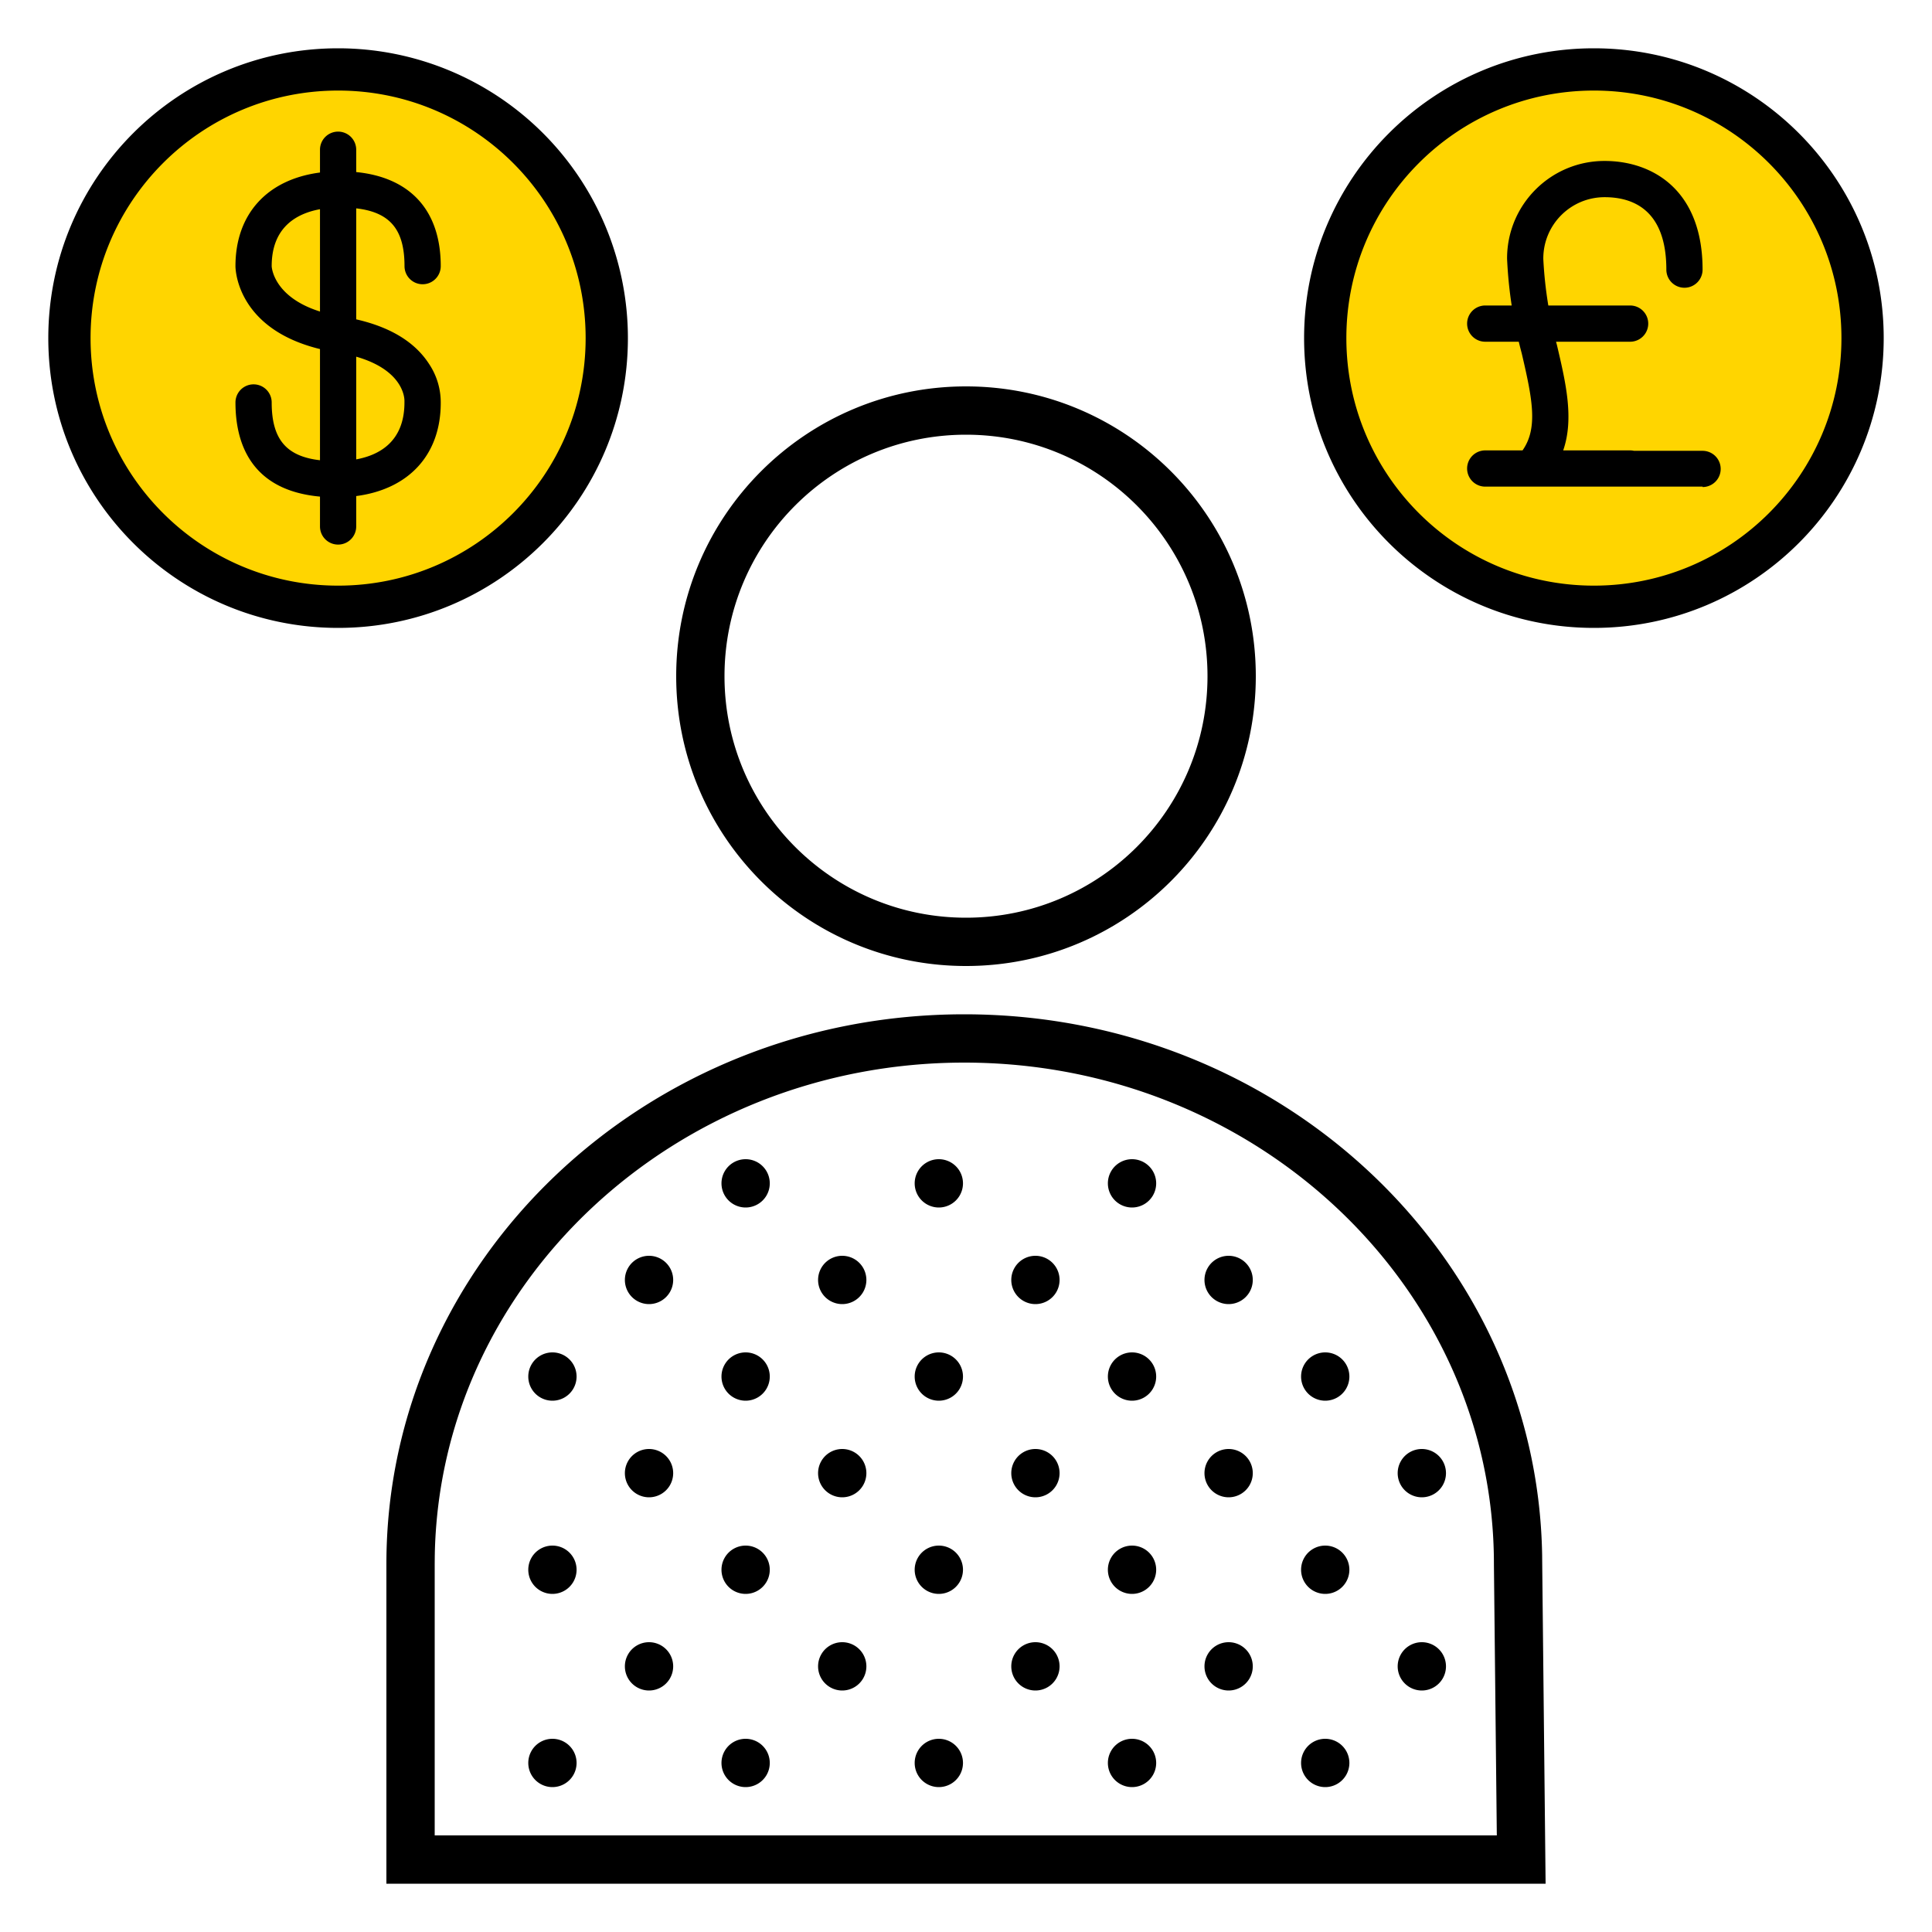 <svg xmlns="http://www.w3.org/2000/svg" width="320" height="320" viewBox="0 0 320 320"><g id="Foundations/Icons/Brand-Icons/Banking-and-Commerce/46-dollars-and-pounds" fill="none" fill-rule="evenodd" stroke="none" stroke-width="1"><path id="lg-icon-fill-primary" fill="#FFD500" d="M56 11.96c24.058 0 43.56 19.502 43.56 43.56 0 24.058-19.502 43.56-43.56 43.56-24.058 0-43.56-19.502-43.56-43.56 0-24.058 19.502-43.56 43.56-43.56Zm208 0c24.058 0 43.56 19.502 43.56 43.56 0 24.058-19.502 43.56-43.56 43.56-24.058 0-43.56-19.502-43.56-43.56 0-24.058 19.502-43.56 43.56-43.56Z"/><path id="Half-tone" fill="#000" d="M91.5 288a4 4 0 1 1 0 8 4 4 0 0 1 0-8Zm32 0a4 4 0 1 1 0 8 4 4 0 0 1 0-8Zm32 0a4 4 0 1 1 0 8 4 4 0 0 1 0-8Zm32 0a4 4 0 1 1 0 8 4 4 0 0 1 0-8Zm32 0a4 4 0 1 1 0 8 4 4 0 0 1 0-8Zm-48-16a4 4 0 1 1 0 8 4 4 0 0 1 0-8Zm32 0a4 4 0 1 1 0 8 4 4 0 0 1 0-8Zm32 0a4 4 0 1 1 0 8 4 4 0 0 1 0-8Zm-128 0a4 4 0 1 1 0 8 4 4 0 0 1 0-8Zm32 0a4 4 0 1 1 0 8 4 4 0 0 1 0-8Zm-48-16a4 4 0 1 1 0 8 4 4 0 0 1 0-8Zm32 0a4 4 0 1 1 0 8 4 4 0 0 1 0-8Zm32 0a4 4 0 1 1 0 8 4 4 0 0 1 0-8Zm32 0a4 4 0 1 1 0 8 4 4 0 0 1 0-8Zm32 0a4 4 0 1 1 0 8 4 4 0 0 1 0-8Zm-112-16a4 4 0 1 1 0 8 4 4 0 0 1 0-8Zm32 0a4 4 0 1 1 0 8 4 4 0 0 1 0-8Zm96 0a4 4 0 1 1 0 8 4 4 0 0 1 0-8Zm-64 0a4 4 0 1 1 0 8 4 4 0 0 1 0-8Zm32 0a4 4 0 1 1 0 8 4 4 0 0 1 0-8Zm-112-16a4 4 0 1 1 0 8 4 4 0 0 1 0-8Zm32 0a4 4 0 1 1 0 8 4 4 0 0 1 0-8Zm32 0a4 4 0 1 1 0 8 4 4 0 0 1 0-8Zm32 0a4 4 0 1 1 0 8 4 4 0 0 1 0-8Zm32 0a4 4 0 1 1 0 8 4 4 0 0 1 0-8Zm-112-16a4 4 0 1 1 0 8 4 4 0 0 1 0-8Zm32 0a4 4 0 1 1 0 8 4 4 0 0 1 0-8Zm32 0a4 4 0 1 1 0 8 4 4 0 0 1 0-8Zm32 0a4 4 0 1 1 0 8 4 4 0 0 1 0-8Zm-80-16a4 4 0 1 1 0 8 4 4 0 0 1 0-8Zm32 0a4 4 0 1 1 0 8 4 4 0 0 1 0-8Zm32 0a4 4 0 1 1 0 8 4 4 0 0 1 0-8Z"/><path id="Outlines" fill="#000" d="M159.72 168c52.331 0 94.862 39.949 95.707 89.544l.013 1.506L256 312H64v-52.95c0-50.29 42.86-91.05 95.72-91.05Zm0 8c-47.886 0-86.932 36.519-87.708 81.679L72 259.05V304h175.92l-.48-44.87v-.08c0-45.79-39.35-83.05-87.72-83.05ZM160 64c26.51 0 48 21.49 48 48s-21.49 48-48 48-48-21.49-48-48 21.49-48 48-48Zm0 8c-22.091 0-40 17.909-40 40s17.909 40 40 40 40-17.909 40-40-17.909-40-40-40ZM264 8c26.51 0 48 21.49 48 48s-21.49 48-48 48-48-21.49-48-48 21.49-48 48-48ZM56 8a48 48 0 0 1 48 48c0 26.51-21.49 48-48 48S8 82.51 8 56 29.49 8 56 8Zm0 7c-22.644 0-41 18.356-41 41s18.356 41 41 41 41-18.356 41-41-18.356-41-41-41Zm208 0c-22.644 0-41 18.356-41 41s18.356 41 41 41 41-18.356 41-41-18.356-41-41-41ZM56 21.8a3 3 0 0 1 3 3l.001 3.7C67.982 29.391 73 34.884 73 44.08a3 3 0 0 1-6 0c0-6.016-2.357-8.923-7.999-9.57v18.385c5.65 1.286 9.699 3.747 12.039 7.345a11.45 11.45 0 0 1 1.96 6.5c0 8.597-5.305 14.291-14 15.423V87.2a3 3 0 0 1-6 0v-4.947c-11.493-1.049-14-8.915-14-15.593a3 3 0 0 1 6 0c0 6.02 2.36 8.926 8 9.57V57.815C39.608 54.552 39.024 45.147 39 44.15v-.07c0-8.648 5.28-14.373 14-15.504V24.8a3 3 0 0 1 3-3Zm209.79 4.86c7.84 0 16.21 4.73 16.21 18a3 3 0 0 1-6 0c0-9.92-5.55-12-10.21-12-5.6-.006-10.148 4.52-10.17 10.12v.11c.13 2.586.407 5.16.83 7.71H270a3 3 0 0 1 0 6h-12.27l.16.6c1.454 6.203 2.848 12.138 1.024 17.4H270c.221 0 .437.024.644.07H282a3 3 0 0 1 0 6v-.07h-36a3 3 0 0 1 0-6h6.18c2.585-3.693 1.655-8.435-.13-16.06a73.258 73.258 0 0 1-.493-1.94H246a3 3 0 0 1 0-6l4.383.001a73.26 73.26 0 0 1-.763-7.721v-.22c.077-8.87 7.299-16.017 16.17-16ZM59.001 59.077v17.009c3.839-.702 7.989-2.957 7.989-9.426v-.288c-.002-.435-.147-5.04-7.989-7.295Zm-6-24.425c-3.843.7-8.001 2.952-8.001 9.428v.025c.021.42.51 5.135 8 7.494V34.652Z"/></g></svg>
